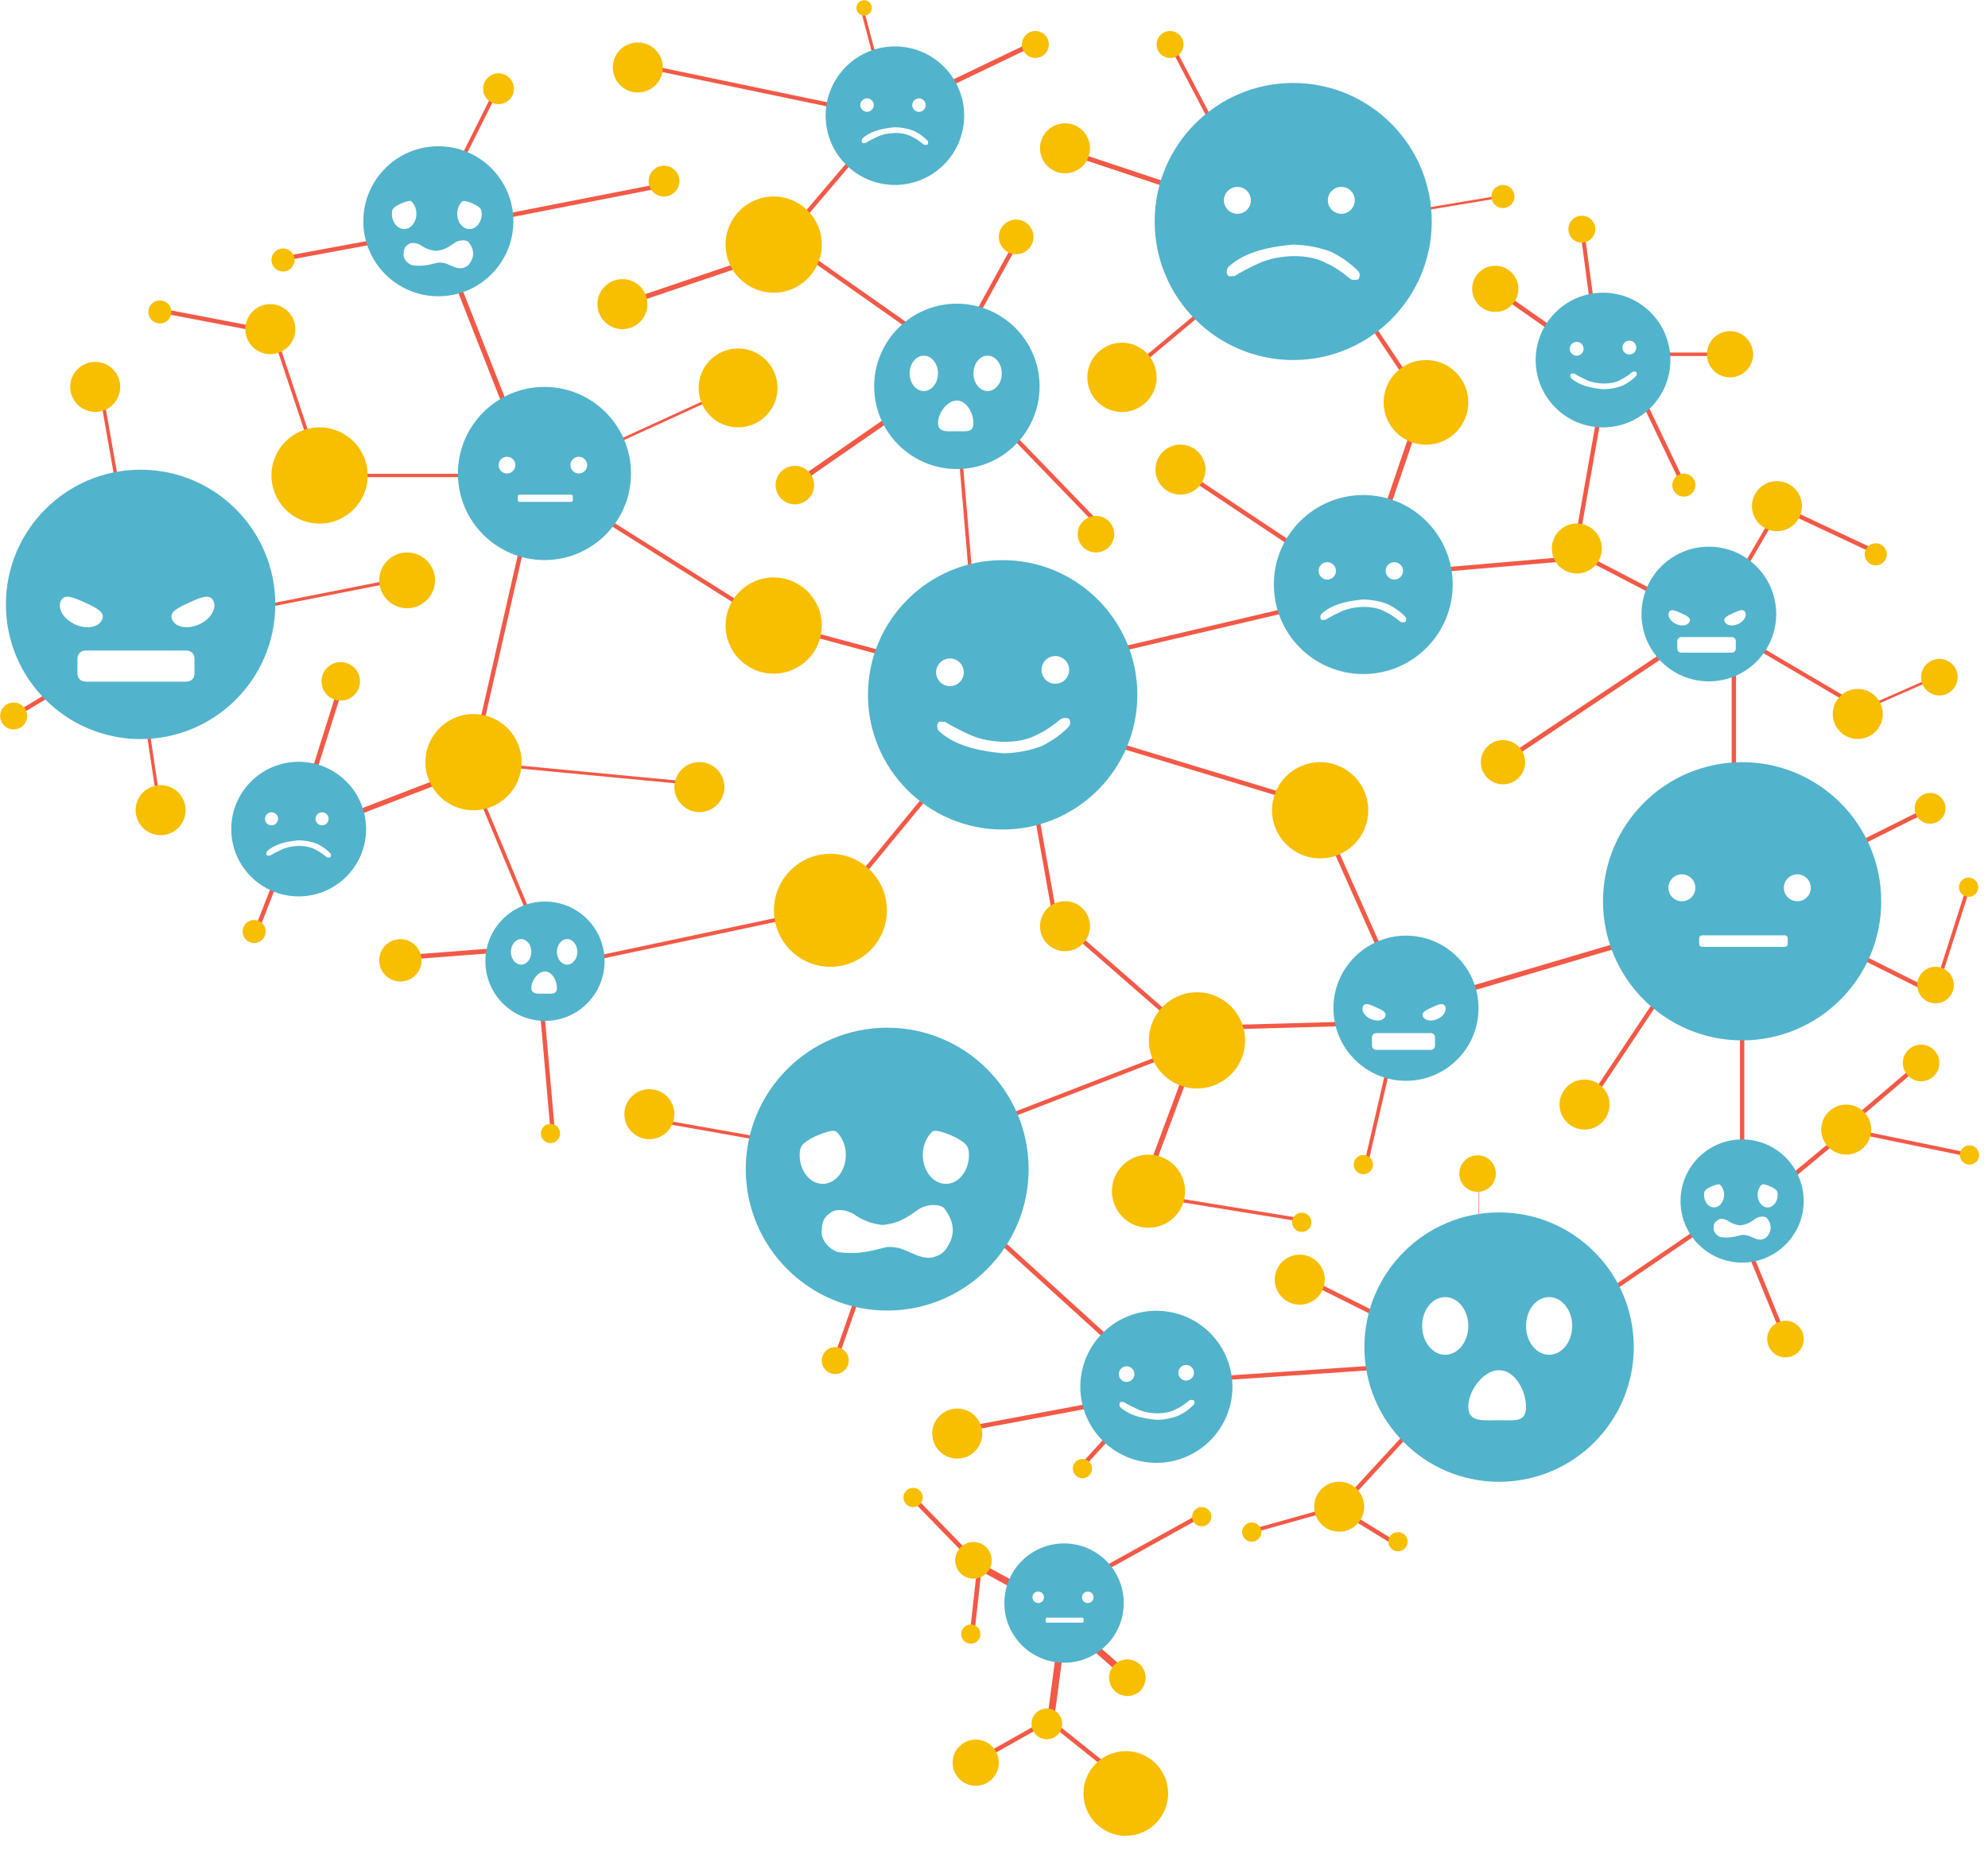 <?xml version="1.0" encoding="UTF-8" standalone="no"?>
<!DOCTYPE svg PUBLIC "-//W3C//DTD SVG 1.1//EN" "http://www.w3.org/Graphics/SVG/1.1/DTD/svg11.dtd">
<svg width="100%" height="100%" viewBox="0 0 104 97" version="1.1" xmlns="http://www.w3.org/2000/svg" xmlns:xlink="http://www.w3.org/1999/xlink" xml:space="preserve" style="fill-rule:evenodd;clip-rule:evenodd;stroke-linecap:round;stroke-linejoin:round;stroke-miterlimit:1.414;">
    <g transform="matrix(0.24,0,0,0.24,-285.338,-41.445)">
        <g id="_7" transform="matrix(0.753,0,0,0.796,924.295,25.077)">
            <g id="links">
                <g transform="matrix(1.114,0,0,1.054,-775.352,-10.54)">
                    <path d="M1264,557L1296,551" style="fill:none;stroke-width:1.19px;stroke:rgb(242,89,70);"/>
                </g>
                <g transform="matrix(1.114,0,0,1.054,-775.352,-10.54)">
                    <path d="M1264,611L1266,593L1248.5,575" style="fill:none;stroke-width:1.19px;stroke:rgb(242,89,70);"/>
                </g>
                <g transform="matrix(1.114,0,0,1.054,-775.352,-10.54)">
                    <path d="M1266,593L1277,599" style="fill:none;stroke-width:1.79px;stroke:rgb(242,89,70);"/>
                </g>
                <g transform="matrix(1.114,0,0,1.054,-775.352,-10.54)">
                    <path d="M1284.5,632.5L1287.5,610" style="fill:none;stroke-width:1.79px;stroke:rgb(242,89,70);"/>
                </g>
                <g transform="matrix(1.114,0,0,1.054,-775.352,-10.54)">
                    <path d="M1304.75,621.75L1292.5,611" style="fill:none;stroke-width:1.79px;stroke:rgb(242,89,70);"/>
                </g>
                <g transform="matrix(-0.066,0,0,1.186,861.483,-63.373)">
                    <path d="M1246,521L1241,481" style="fill:none;stroke-width:2.25px;stroke:rgb(242,89,70);"/>
                </g>
                <g transform="matrix(1.114,0,0,1.054,-602.681,-1.49785e-14)">
                    <path d="M1142.75,584L1168,570" style="fill:none;stroke-width:1.13px;stroke:rgb(242,89,70);"/>
                </g>
                <g transform="matrix(1.207,0,0,1.757,-690.316,-273.342)">
                    <path d="M944,389L980,380" style="fill:none;stroke-width:0.81px;stroke:rgb(242,89,70);"/>
                </g>
                <g transform="matrix(1.263,0,0,0.949,-741.784,40.053)">
                    <path d="M936.5,380L944,350" style="fill:none;stroke-width:1.11px;stroke:rgb(242,89,70);"/>
                </g>
                <g transform="matrix(1.114,0,0,1.054,-602.681,-1.49785e-14)">
                    <path d="M1125,383L1131,416.648" style="fill:none;stroke-width:1.13px;stroke:rgb(242,89,70);"/>
                </g>
                <g transform="matrix(1.253,0,0,0.632,-743.742,158.314)">
                    <path d="M981,373L1037,383" style="fill:none;stroke-width:1.26px;stroke:rgb(242,89,70);"/>
                </g>
                <g transform="matrix(1.114,0,0,1.054,-602.681,-1.49785e-14)">
                    <path d="M926,262L900,257" style="fill:none;stroke-width:1.13px;stroke:rgb(242,89,70);"/>
                </g>
                <g transform="matrix(1.114,0,0,1.054,-602.681,-1.49785e-14)">
                    <path d="M958,238L931,243" style="fill:none;stroke-width:1.13px;stroke:rgb(242,89,70);"/>
                </g>
                <g transform="matrix(1.22,0,0,1.186,-710.634,-27.141)">
                    <path d="M986,230L1028,222" style="fill:none;stroke-width:1.02px;stroke:rgb(242,89,70);"/>
                </g>
                <g transform="matrix(1.16,0,0,1.581,-654.946,-98.551)">
                    <path d="M1102,195L1126,187" style="fill:none;stroke-width:0.88px;stroke:rgb(242,89,70);"/>
                </g>
                <g transform="matrix(1.114,0,0,1.054,-602.681,-1.49785e-14)">
                    <path d="M1214,262L1224,277" style="fill:none;stroke-width:1.13px;stroke:rgb(242,89,70);"/>
                </g>
                <g transform="matrix(1.532,0,0,1.953,-1092.85,-167.589)">
                    <path d="M1176,204L1164,187" style="fill:none;stroke-width:0.69px;stroke:rgb(242,89,70);"/>
                </g>
                <g transform="matrix(1.114,0,0,1.054,-602.681,-1.49785e-14)">
                    <path d="M1282,277L1293,300" style="fill:none;stroke-width:1.13px;stroke:rgb(242,89,70);"/>
                </g>
                <g transform="matrix(1.114,0,0,1.054,-602.681,-1.49785e-14)">
                    <path d="M1074,411L1102,377" style="fill:none;stroke-width:1.13px;stroke:rgb(242,89,70);"/>
                </g>
                <g transform="matrix(1.114,0,0,1.054,-602.681,-1.49785e-14)">
                    <path d="M1109,260L1120,240" style="fill:none;stroke-width:1.13px;stroke:rgb(242,89,70);"/>
                </g>
                <g transform="matrix(1.114,0,0,1.054,-602.681,-1.49785e-14)">
                    <path d="M1290,431.472L1269,463" style="fill:none;stroke-width:1.13px;stroke:rgb(242,89,70);"/>
                </g>
                <g transform="matrix(1.114,0,0,1.054,-602.681,-1.49785e-14)">
                    <path d="M1081,508L1074,528" style="fill:none;stroke-width:1.13px;stroke:rgb(242,89,70);"/>
                </g>
                <g transform="matrix(1.104,-0.14,0.174,1.226,-632.555,137.301)">
                    <path d="M1269,260L1269,236" style="fill:none;stroke-width:1.04px;stroke:rgb(242,89,70);"/>
                </g>
                <g transform="matrix(1.173,0,0,1.476,-675.56,-105.402)">
                    <path d="M1262,260L1243,250" style="fill:none;stroke-width:0.91px;stroke:rgb(242,89,70);"/>
                </g>
                <g transform="matrix(1.634,0,0,1.054,-1281.11,-1.49785e-14)">
                    <path d="M1290,268L1305,268" style="fill:none;stroke-width:0.9px;stroke:rgb(242,89,70);"/>
                </g>
                <g transform="matrix(1.207,0,0,1.612,-694.215,-110.486)">
                    <path d="M974,215L986,198" style="fill:none;stroke-width:0.85px;stroke:rgb(242,89,70);"/>
                </g>
                <g transform="matrix(0.928,0,0,1.669,-401.973,-110.057)">
                    <path d="M1087,191L1081,179" style="fill:none;stroke-width:0.9px;stroke:rgb(242,89,70);"/>
                </g>
                <g transform="matrix(1.114,0,0,1.054,-602.681,-1.49785e-14)">
                    <path d="M875,353L860,362" style="fill:none;stroke-width:1.13px;stroke:rgb(242,89,70);"/>
                </g>
                <g transform="matrix(3.213,0,0,0.334,-3447.5,256.37)">
                    <path d="M1350.5,368L1357,342" style="fill:none;stroke-width:0.55px;stroke:rgb(242,89,70);"/>
                </g>
                <g transform="matrix(0.81,0,0,1.098,-187.053,-13.483)">
                    <path d="M1357,427L1368,403" style="fill:none;stroke-width:1.26px;stroke:rgb(242,89,70);"/>
                </g>
                <g transform="matrix(1.462,0,0,1.054,-1078.92,-1.49785e-14)">
                    <path d="M1344,469.5L1368,476" style="fill:none;stroke-width:0.97px;stroke:rgb(242,89,70);"/>
                </g>
                <g transform="matrix(1.255,0,0,1.024,-794.165,13.612)">
                    <path d="M1338.25,469.5L1356,452" style="fill:none;stroke-width:1.08px;stroke:rgb(242,89,70);"/>
                </g>
                <g transform="matrix(1.114,0,0,1.054,-602.681,-1.49785e-14)">
                    <path d="M930,400L923,418" style="fill:none;stroke-width:1.13px;stroke:rgb(242,89,70);"/>
                </g>
                <g transform="matrix(1.114,0,0,1.054,-602.681,-1.49785e-14)">
                    <path d="M997,435L1000,469" style="fill:none;stroke-width:1.13px;stroke:rgb(242,89,70);"/>
                </g>
                <g transform="matrix(1.114,0,0,1.054,-602.681,-1.49785e-14)">
                    <path d="M1330,400L1356,387" style="fill:none;stroke-width:1.13px;stroke:rgb(242,89,70);"/>
                </g>
                <g transform="matrix(1.114,0,0,1.054,-602.681,-1.49785e-14)">
                    <path d="M1318.5,307.5L1343,319" style="fill:none;stroke-width:1.13px;stroke:rgb(242,89,70);"/>
                </g>
                <g transform="matrix(1.114,0,0,1.054,-602.681,-1.49785e-14)">
                    <path d="M1149,639L1129,623L1113,632" style="fill:none;stroke-width:1.13px;stroke:rgb(242,89,70);"/>
                </g>
                <g transform="matrix(1.114,0,0,1.054,-602.681,-1.49785e-14)">
                    <path d="M1133.5,416.648L1167.5,446.295" style="fill:none;stroke-width:1.13px;stroke:rgb(242,89,70);"/>
                </g>
                <g transform="matrix(0.994,0,0,0.568,-479.116,226.856)">
                    <path d="M1026,467.148L1063,478" style="fill:none;stroke-width:1.54px;stroke:rgb(242,89,70);"/>
                </g>
                <g transform="matrix(1.114,0,0,1.054,-602.681,-1.49785e-14)">
                    <path d="M1207,442L1171,443" style="fill:none;stroke-width:1.13px;stroke:rgb(242,89,70);"/>
                </g>
                <g transform="matrix(1.591,0,0,1.353,-1181.08,-117.647)">
                    <path d="M1219,428L1203,388" style="fill:none;stroke-width:0.83px;stroke:rgb(242,89,70);"/>
                </g>
                <g transform="matrix(1.439,0,0,2.038,-999.656,-427.124)">
                    <path d="M1221.85,436L1287,423.148" style="fill:none;stroke-width:0.69px;stroke:rgb(242,89,70);"/>
                </g>
                <g transform="matrix(0.836,0,0,1.096,-265.413,-20.153)">
                    <path d="M1219,453L1211,478" style="fill:none;stroke-width:1.25px;stroke:rgb(242,89,70);"/>
                </g>
                <g transform="matrix(1.114,0,0,1.054,-602.681,-1.49785e-14)">
                    <path d="M1309.15,437.852L1309.15,481" style="fill:none;stroke-width:1.13px;stroke:rgb(242,89,70);"/>
                </g>
                <g transform="matrix(1.29,0,0,0.952,-786.082,43.788)">
                    <path d="M1068,410.148L1011,425.648" style="fill:none;stroke-width:1.09px;stroke:rgb(242,89,70);"/>
                </g>
                <g transform="matrix(1.114,0,0,1.054,-602.681,-1.49785e-14)">
                    <path d="M1087,346L1061,339" style="fill:none;stroke-width:1.13px;stroke:rgb(242,89,70);"/>
                </g>
                <g transform="matrix(0.928,0,0,1.269,-397.331,-62.381)">
                    <path d="M1112,339L1106,290" style="fill:none;stroke-width:1.09px;stroke:rgb(242,89,70);"/>
                </g>
                <g transform="matrix(1.114,0,0,1.054,-602.681,-1.49785e-14)">
                    <path d="M1142,346L1193,334" style="fill:none;stroke-width:1.13px;stroke:rgb(242,89,70);"/>
                </g>
                <g transform="matrix(1.114,0,0,1.12,-602.681,-25.362)">
                    <path d="M1142,369L1198,385" style="fill:none;stroke-width:1.1px;stroke:rgb(242,89,70);"/>
                </g>
                <g transform="matrix(-1.642,0,0,0.779,2731.21,98.726)">
                    <path d="M1199.5,259L1209,314.5" style="fill:none;stroke-width:0.97px;stroke:rgb(242,89,70);"/>
                </g>
                <g transform="matrix(0.891,0,0,-0.333,-339.997,325.47)">
                    <path d="M1219,240L1264,259" style="fill:none;stroke-width:1.86px;stroke:rgb(242,89,70);"/>
                </g>
                <g transform="matrix(3.404,0,0,0.539,-3272.97,126.693)">
                    <path d="M1170,252L1161,297" style="fill:none;stroke-width:0.52px;stroke:rgb(242,89,70);"/>
                </g>
                <g transform="matrix(4.332,0,0,0.375,-4505.07,197.523)">
                    <path d="M1170,252L1161,297" style="fill:none;stroke-width:0.41px;stroke:rgb(242,89,70);"/>
                </g>
                <g transform="matrix(1.407,0,0,1.807,-940.461,-158.253)">
                    <path d="M1165.5,220L1137,213" style="fill:none;stroke-width:0.75px;stroke:rgb(242,89,70);"/>
                </g>
                <g transform="matrix(1.114,0,0,1.054,-602.681,-1.49785e-14)">
                    <path d="M1100,266L1063,240" style="fill:none;stroke-width:1.13px;stroke:rgb(242,89,70);"/>
                </g>
                <g transform="matrix(0.402,0,0,1.459,172.393,-115.131)">
                    <path d="M1089,284L1017,297" style="fill:none;stroke-width:1.12px;stroke:rgb(242,89,70);"/>
                </g>
                <g transform="matrix(1.114,0,0,1.054,-602.681,-1.49785e-14)">
                    <path d="M993,314L980,371" style="fill:none;stroke-width:1.13px;stroke:rgb(242,89,70);"/>
                </g>
                <g transform="matrix(1.637,0,0,1.339,-1143.74,-89.262)">
                    <path d="M1017,309L1050,333" style="fill:none;stroke-width:0.82px;stroke:rgb(242,89,70);"/>
                </g>
                <g transform="matrix(1.114,0,0,1.054,-602.681,-1.49785e-14)">
                    <path d="M1163,298L1193,318" style="fill:none;stroke-width:1.13px;stroke:rgb(242,89,70);"/>
                </g>
                <g transform="matrix(0.734,0,0,2.259,-183.28,-343.158)">
                    <path d="M1119,284L1163,298" style="fill:none;stroke-width:0.71px;stroke:rgb(242,89,70);"/>
                </g>
                <g transform="matrix(1.114,0,0,1.054,-602.681,-1.49785e-14)">
                    <path d="M1231,324L1266,321" style="fill:none;stroke-width:1.13px;stroke:rgb(242,89,70);"/>
                </g>
                <g transform="matrix(1.114,0,0,1.054,-602.681,-1.49785e-14)">
                    <path d="M1272,284L1266,318" style="fill:none;stroke-width:1.13px;stroke:rgb(242,89,70);"/>
                </g>
                <g transform="matrix(0.592,0,0,0.82,69.858,81.042)">
                    <path d="M1210,382L1289,346" style="fill:none;stroke-width:1.7px;stroke:rgb(242,89,70);"/>
                </g>
                <g transform="matrix(1.114,0,0,1.054,-602.681,-1.49785e-14)">
                    <path d="M1269,321L1294,334" style="fill:none;stroke-width:1.13px;stroke:rgb(242,89,70);"/>
                </g>
                <g transform="matrix(1.114,0,0,1.054,-602.681,-1.49785e-14)">
                    <path d="M1307,349L1307,392" style="fill:none;stroke-width:1.13px;stroke:rgb(242,89,70);"/>
                </g>
                <g transform="matrix(1.114,0,0,1.054,-602.681,-1.49785e-14)">
                    <path d="M1206,569L1219,577" style="fill:none;stroke-width:1.13px;stroke:rgb(242,89,70);"/>
                </g>
                <g transform="matrix(1.114,0,0,1.054,-602.681,-1.49785e-14)">
                    <path d="M1311,501L1320,523" style="fill:none;stroke-width:1.13px;stroke:rgb(242,89,70);"/>
                </g>
                <g transform="matrix(1.369,0,0,0.82,-906.965,115.474)">
                    <path d="M1160,484L1195,493" style="fill:none;stroke-width:1.1px;stroke:rgb(242,89,70);"/>
                </g>
                <g transform="matrix(1.168,0,0,1.656,-659.334,-146.96)">
                    <path d="M1051,244L1020,251" style="fill:none;stroke-width:0.85px;stroke:rgb(242,89,70);"/>
                </g>
                <g transform="matrix(0.861,0,0,1.109,-333.799,-11.982)">
                    <path d="M1062,235L1084,216" style="fill:none;stroke-width:1.23px;stroke:rgb(242,89,70);"/>
                </g>
                <g transform="matrix(1.281,0,0,1.054,-782.482,-1.49785e-14)">
                    <path d="M1026,192L1076,204" style="fill:none;stroke-width:1.05px;stroke:rgb(242,89,70);"/>
                </g>
                <g transform="matrix(1.065,0,0,1.555,-555.372,-195.279)">
                    <path d="M1000.5,414L978,379" style="fill:none;stroke-width:0.91px;stroke:rgb(242,89,70);"/>
                </g>
                <g transform="matrix(0.961,-0.07,0.085,1.051,-488.986,69.198)">
                    <path d="M989.25,424L958,424" style="fill:none;stroke-width:1.21px;stroke:rgb(242,89,70);"/>
                </g>
                <g transform="matrix(1.707,0,0,1.054,-1159.97,-1.49785e-14)">
                    <path d="M978,299.5L939.5,299.5" style="fill:none;stroke-width:0.88px;stroke:rgb(242,89,70);"/>
                </g>
                <g transform="matrix(1.349,0,0,0.717,-803.187,130.003)">
                    <path d="M904,312L939.5,299.5" style="fill:none;stroke-width:1.15px;stroke:rgb(242,89,70);"/>
                </g>
                <g transform="matrix(0.75,0,0,1.186,-280.296,-53.887)">
                    <path d="M897,361L904,389" style="fill:none;stroke-width:1.22px;stroke:rgb(242,89,70);"/>
                </g>
                <g transform="matrix(1.393,0,0,2.019,-848.32,-266.463)">
                    <path d="M890,305.75L882,276" style="fill:none;stroke-width:0.7px;stroke:rgb(242,89,70);"/>
                </g>
                <g transform="matrix(-0.605,0,0,0.903,991.253,39.45)">
                    <path d="M904,305.75L927,262" style="fill:none;stroke-width:1.58px;stroke:rgb(242,89,70);"/>
                </g>
                <g transform="matrix(1.708,0,0,1.054,-1188.21,-1.054)">
                    <path d="M989.25,290.875L978,247" style="fill:none;stroke-width:0.88px;stroke:rgb(242,89,70);"/>
                </g>
                <g transform="matrix(0.774,0,0,0.975,-158.128,26.101)">
                    <path d="M1306,329L1324,305.75" style="fill:none;stroke-width:1.39px;stroke:rgb(242,89,70);"/>
                </g>
                <g transform="matrix(0.861,0,0,0.639,-279.769,141.175)">
                    <path d="M1315,340L1359,373" style="fill:none;stroke-width:1.63px;stroke:rgb(242,89,70);"/>
                </g>
                <g transform="matrix(1.114,0,0,1.054,-602.681,-1.49785e-14)">
                    <path d="M1337,423L1359,434" style="fill:none;stroke-width:1.13px;stroke:rgb(242,89,70);"/>
                </g>
                <g transform="matrix(-0.928,0,0,0.955,2107.9,24.901)">
                    <path d="M1316,492L1337,508" style="fill:none;stroke-width:1.3px;stroke:rgb(242,89,70);"/>
                </g>
                <g transform="matrix(1.114,0,0,1.054,-602.681,-1.49785e-14)">
                    <path d="M1175,534L1219,531" style="fill:none;stroke-width:1.13px;stroke:rgb(242,89,70);"/>
                </g>
                <g transform="matrix(1.223,0,0,1.054,-736.725,-1.49785e-14)">
                    <path d="M1207,567.5L1230,540" style="fill:none;stroke-width:1.08px;stroke:rgb(242,89,70);"/>
                </g>
                <g transform="matrix(1.546,0,0,1.054,-1113.45,-1.49785e-14)">
                    <path d="M1181.5,574L1198.25,567.5" style="fill:none;stroke-width:0.94px;stroke:rgb(242,89,70);"/>
                </g>
                <g transform="matrix(1.063,0,0,1.01,-544.549,20.949)">
                    <path d="M1137,561L1148,549" style="fill:none;stroke-width:1.18px;stroke:rgb(242,89,70);"/>
                </g>
                <g transform="matrix(1.114,0,0,1.054,-602.681,-1.49785e-14)">
                    <path d="M1215,518L1199,510" style="fill:none;stroke-width:1.13px;stroke:rgb(242,89,70);"/>
                </g>
                <g transform="matrix(1.114,0,0,1.054,-602.681,-1.49785e-14)">
                    <path d="M1271,514L1309.15,488" style="fill:none;stroke-width:1.13px;stroke:rgb(242,89,70);"/>
                </g>
                <g transform="matrix(0.874,0,0,0.744,-322.683,138.572)">
                    <path d="M1168,447L1089,481" style="fill:none;stroke-width:1.52px;stroke:rgb(242,89,70);"/>
                </g>
                <g transform="matrix(1.818,0,0,1.054,-1424.12,-1.49785e-14)">
                    <path d="M1158,488L1167.5,446.295" style="fill:none;stroke-width:0.84px;stroke:rgb(242,89,70);"/>
                </g>
                <g transform="matrix(1.692,0,0,1.6,-1254.65,-280.235)">
                    <path d="M1144,525L1116.5,500" style="fill:none;stroke-width:0.79px;stroke:rgb(242,89,70);"/>
                </g>
            </g>
            <g id="nodes" transform="matrix(1,0,0,1,-172.672,-10.54)">
                <g transform="matrix(0.847,0,0,0.801,-172.137,239.895)">
                    <circle cx="1214.5" cy="352.5" r="12.5" style="fill:rgb(248,190,0);"/>
                </g>
                <g transform="matrix(1.114,0,0,1.054,-604.909,-108.564)">
                    <circle cx="1214.5" cy="352.5" r="12.5" style="fill:rgb(248,190,0);"/>
                </g>
                <g transform="matrix(1.114,0,0,1.054,-736.362,-45.323)">
                    <circle cx="1214.5" cy="352.5" r="12.5" style="fill:rgb(248,190,0);"/>
                </g>
                <g transform="matrix(1.114,0,0,1.054,-604.909,-4.216)">
                    <circle cx="1214.5" cy="352.5" r="12.5" style="fill:rgb(248,190,0);"/>
                </g>
                <g transform="matrix(0.579,0,0,0.548,335.273,141.449)">
                    <circle cx="1214.5" cy="352.5" r="12.5" style="fill:rgb(248,190,0);"/>
                </g>
                <g transform="matrix(0.579,0,0,0.548,129.181,43.426)">
                    <circle cx="1214.5" cy="352.5" r="12.5" style="fill:rgb(248,190,0);"/>
                </g>
                <g transform="matrix(0.579,0,0,0.548,5.526,21.291)">
                    <circle cx="1214.5" cy="352.5" r="12.5" style="fill:rgb(248,190,0);"/>
                </g>
                <g transform="matrix(0.579,0,0,0.548,-132.612,224.717)">
                    <circle cx="1214.5" cy="352.5" r="12.5" style="fill:rgb(248,190,0);"/>
                </g>
                <g transform="matrix(0.579,0,0,0.548,355.325,312.2)">
                    <circle cx="1214.5" cy="352.5" r="12.5" style="fill:rgb(248,190,0);"/>
                </g>
                <g transform="matrix(0.423,0,0,0.401,292.139,482.003)">
                    <circle cx="1214.5" cy="352.5" r="12.5" style="fill:rgb(248,190,0);"/>
                </g>
                <g transform="matrix(0.423,0,0,0.401,527.195,421.397)">
                    <circle cx="1214.5" cy="352.5" r="12.5" style="fill:rgb(248,190,0);"/>
                </g>
                <g transform="matrix(0.423,0,0,0.401,566.464,345.771)">
                    <circle cx="1214.5" cy="352.5" r="12.5" style="fill:rgb(248,190,0);"/>
                </g>
                <g transform="matrix(1.114,0,0,1.054,-430.009,10.54)">
                    <circle cx="1368" cy="406.5" r="2.5" style="fill:rgb(248,190,0);"/>
                </g>
                <g transform="matrix(0.423,0,0,0.401,571.756,240.105)">
                    <circle cx="1214.5" cy="352.5" r="12.5" style="fill:rgb(248,190,0);"/>
                </g>
                <g transform="matrix(0.423,0,0,0.401,438.074,376.074)">
                    <circle cx="1214.5" cy="352.5" r="12.5" style="fill:rgb(248,190,0);"/>
                </g>
                <g transform="matrix(0.423,0,0,0.401,570.642,324.427)">
                    <circle cx="1214.5" cy="352.5" r="12.5" style="fill:rgb(248,190,0);"/>
                </g>
                <g transform="matrix(0.423,0,0,0.401,336.699,514.15)">
                    <circle cx="1214.5" cy="352.5" r="12.5" style="fill:rgb(248,190,0);"/>
                </g>
                <g transform="matrix(0.579,0,0,0.548,358.667,198.366)">
                    <circle cx="1214.5" cy="352.5" r="12.5" style="fill:rgb(248,190,0);"/>
                </g>
                <g transform="matrix(0.579,0,0,0.548,279.572,305.349)">
                    <circle cx="1214.5" cy="352.5" r="12.5" style="fill:rgb(248,190,0);"/>
                </g>
                <g transform="matrix(0.579,0,0,0.548,277.344,153.043)">
                    <circle cx="1214.5" cy="352.5" r="12.5" style="fill:rgb(248,190,0);"/>
                </g>
                <g transform="matrix(0.579,0,0,0.548,129.181,256.493)">
                    <circle cx="1214.5" cy="352.5" r="12.5" style="fill:rgb(248,190,0);"/>
                </g>
                <g transform="matrix(0.579,0,0,0.548,8.868,307.984)">
                    <circle cx="1214.5" cy="352.5" r="12.5" style="fill:rgb(248,190,0);"/>
                </g>
                <g transform="matrix(0.579,0,0,0.548,-100.863,92.964)">
                    <circle cx="1214.5" cy="352.5" r="12.5" style="fill:rgb(248,190,0);"/>
                </g>
                <g transform="matrix(0.579,0,0,0.548,23.35,218.393)">
                    <circle cx="1214.5" cy="352.5" r="12.5" style="fill:rgb(248,190,0);"/>
                </g>
                <g transform="matrix(0.579,0,0,0.548,97.989,395.468)">
                    <circle cx="1214.5" cy="352.5" r="12.5" style="fill:rgb(248,190,0);"/>
                </g>
                <g transform="matrix(0.579,0,0,0.548,197.136,353.307)">
                    <circle cx="1214.5" cy="352.5" r="12.5" style="fill:rgb(248,190,0);"/>
                </g>
                <g transform="matrix(0.579,0,0,0.548,1.069,86.113)">
                    <circle cx="1214.5" cy="352.5" r="12.5" style="fill:rgb(248,190,0);"/>
                </g>
                <g transform="matrix(0.579,0,0,0.548,-151.55,108.775)">
                    <circle cx="1214.5" cy="352.5" r="12.5" style="fill:rgb(248,190,0);"/>
                </g>
                <g transform="matrix(0.579,0,0,0.548,162.601,131.436)">
                    <circle cx="1214.5" cy="352.5" r="12.5" style="fill:rgb(248,190,0);"/>
                </g>
                <g transform="matrix(0.579,0,0,0.548,208.554,415.494)">
                    <circle cx="1214.5" cy="352.5" r="12.5" style="fill:rgb(248,190,0);"/>
                </g>
                <g transform="matrix(1.114,0,0,1.054,-691.802,33.202)">
                    <circle cx="1214.5" cy="352.5" r="12.5" style="fill:rgb(248,190,0);"/>
                </g>
                <g transform="matrix(1.308,0,0,1.238,-824.1,8.913)">
                    <circle cx="1214.5" cy="352.5" r="12.5" style="fill:rgb(248,190,0);"/>
                </g>
                <g transform="matrix(1.114,0,0,1.054,-482.367,109.402)">
                    <circle cx="1214.5" cy="352.5" r="12.5" style="fill:rgb(248,190,0);"/>
                </g>
                <g transform="matrix(1.114,0,0,1.054,-446.719,46.377)">
                    <circle cx="1214.5" cy="352.5" r="12.5" style="fill:rgb(248,190,0);"/>
                </g>
                <g transform="matrix(0.223,0,0,0.211,657.936,543.874)">
                    <circle cx="1214.5" cy="352.5" r="12.5" style="fill:rgb(248,190,0);"/>
                </g>
                <g transform="matrix(0.223,0,0,0.211,615.603,541.238)">
                    <circle cx="1214.5" cy="352.5" r="12.5" style="fill:rgb(248,190,0);"/>
                </g>
                <g transform="matrix(0.223,0,0,0.211,601.121,537.022)">
                    <circle cx="1214.5" cy="352.5" r="12.5" style="fill:rgb(248,190,0);"/>
                </g>
                <g transform="matrix(0.223,0,0,0.211,630.085,456.39)">
                    <circle cx="1214.5" cy="352.5" r="12.5" style="fill:rgb(248,190,0);"/>
                </g>
                <g transform="matrix(0.223,0,0,0.211,647.909,440.58)">
                    <circle cx="1214.5" cy="352.5" r="12.5" style="fill:rgb(248,190,0);"/>
                </g>
                <g transform="matrix(0.223,0,0,0.211,566.587,523.847)">
                    <circle cx="1214.5" cy="352.5" r="12.5" style="fill:rgb(248,190,0);"/>
                </g>
                <g transform="matrix(0.223,0,0,0.211,823.366,437.945)">
                    <circle cx="1214.5" cy="352.5" r="12.5" style="fill:rgb(248,190,0);"/>
                </g>
                <g transform="matrix(0.356,0,0,0.337,394.761,549.354)">
                    <circle cx="1214.5" cy="352.5" r="12.5" style="fill:rgb(248,190,0);"/>
                </g>
                <g transform="matrix(0.223,0,0,0.211,517.57,531.752)">
                    <circle cx="1214.5" cy="352.5" r="12.5" style="fill:rgb(248,190,0);"/>
                </g>
                <g transform="matrix(0.223,0,0,0.211,534.28,569.17)">
                    <circle cx="1214.5" cy="352.5" r="12.5" style="fill:rgb(248,190,0);"/>
                </g>
                <g transform="matrix(1.114,0,0,1.054,-430.009,10.54)">
                    <circle cx="1141.25" cy="314.75" r="4.75" style="fill:rgb(248,190,0);"/>
                </g>
                <g transform="matrix(1.114,0,0,1.054,-430.009,10.54)">
                    <circle cx="1029" cy="223" r="4" style="fill:rgb(248,190,0);"/>
                </g>
                <g transform="matrix(1.114,0,0,1.054,-430.009,10.54)">
                    <circle cx="930" cy="243.5" r="3" style="fill:rgb(248,190,0);"/>
                </g>
                <g transform="matrix(1.114,0,0,1.054,-430.009,10.54)">
                    <circle cx="898" cy="257" r="3" style="fill:rgb(248,190,0);"/>
                </g>
                <g transform="matrix(1.114,0,0,1.054,-430.009,10.54)">
                    <circle cx="945" cy="353" r="5" style="fill:rgb(248,190,0);"/>
                </g>
                <g transform="matrix(1.114,0,0,1.054,-430.009,10.54)">
                    <circle cx="962.25" cy="326.75" r="7.25" style="fill:rgb(248,190,0);"/>
                </g>
                <g transform="matrix(1.114,0,0,1.054,-430.009,10.54)">
                    <circle cx="960.5" cy="425.5" r="5.5" style="fill:rgb(248,190,0);"/>
                </g>
                <g transform="matrix(1.114,0,0,1.054,-432.237,8.432)">
                    <circle cx="1150" cy="276" r="9" style="fill:rgb(248,190,0);"/>
                </g>
                <g transform="matrix(1.114,0,0,1.054,-430.009,10.54)">
                    <circle cx="1247" cy="227" r="3" style="fill:rgb(248,190,0);"/>
                </g>
                <g transform="matrix(1.114,0,0,1.054,-430.009,10.54)">
                    <circle cx="1160.5" cy="187.5" r="3.5" style="fill:rgb(248,190,0);"/>
                </g>
                <g transform="matrix(0.557,0,0,0.527,174.064,252.701)">
                    <circle cx="1409.5" cy="288.5" r="11.5" style="fill:rgb(248,190,0);"/>
                </g>
                <g transform="matrix(1.114,0,0,1.054,-430.009,8.432)">
                    <circle cx="1306" cy="270" r="6" style="fill:rgb(248,190,0);"/>
                </g>
                <g transform="matrix(1.114,0,0,1.054,-430.009,10.54)">
                    <circle cx="1245" cy="251" r="6" style="fill:rgb(248,190,0);"/>
                </g>
                <g transform="matrix(1.114,0,0,1.054,-428.895,10.54)">
                    <circle cx="1266.5" cy="235.5" r="3.5" style="fill:rgb(248,190,0);"/>
                </g>
                <g transform="matrix(1.114,0,0,1.054,-427.781,11.594)">
                    <circle cx="1079" cy="177" r="2" style="fill:rgb(248,190,0);"/>
                </g>
                <g transform="matrix(1.114,0,0,1.054,-432.237,9.486)">
                    <circle cx="1075.5" cy="530.5" r="3.5" style="fill:rgb(248,190,0);"/>
                </g>
                <g transform="matrix(1.114,0,0,1.054,-430.009,10.54)">
                    <circle cx="986" cy="199" r="4" style="fill:rgb(248,190,0);"/>
                </g>
                <g transform="matrix(1.114,0,0,1.054,-389.347,6.851)">
                    <circle cx="823.5" cy="365.5" r="3.5" style="fill:rgb(248,190,0);"/>
                </g>
                <g transform="matrix(1.114,0,0,1.054,-424.439,14.756)">
                    <circle cx="1058" cy="298" r="5" style="fill:rgb(248,190,0);"/>
                </g>
                <g transform="matrix(1.114,0,0,1.054,-434.465,4.216)">
                    <circle cx="1052.25" cy="282.75" r="10.25" style="fill:rgb(248,190,0);"/>
                </g>
                <g transform="matrix(1.114,0,0,1.054,-430.009,10.54)">
                    <circle cx="1125.5" cy="187.5" r="3.5" style="fill:rgb(248,190,0);"/>
                </g>
                <g transform="matrix(1.114,0,0,1.054,-430.009,10.54)">
                    <circle cx="1294" cy="302" r="3" style="fill:rgb(248,190,0);"/>
                </g>
                <g transform="matrix(1.114,0,0,1.054,-427.224,7.378)">
                    <circle cx="920" cy="421" r="3" style="fill:rgb(248,190,0);"/>
                </g>
                <g transform="matrix(1.114,0,0,1.054,-430.009,9.486)">
                    <circle cx="999.5" cy="471.5" r="2.5" style="fill:rgb(248,190,0);"/>
                </g>
                <g transform="matrix(1.114,0,0,1.054,-432.237,10.54)">
                    <circle cx="1360" cy="386" r="4" style="fill:rgb(248,190,0);"/>
                </g>
                <g transform="matrix(1.114,0,0,1.054,-448.947,14.624)">
                    <circle cx="1360.88" cy="316.125" r="2.875" style="fill:rgb(248,190,0);"/>
                </g>
                <g transform="matrix(1.114,0,0,1.054,-430.009,7.378)">
                    <circle cx="1110" cy="637" r="6" style="fill:rgb(248,190,0);"/>
                </g>
                <g transform="matrix(1.114,0,0,1.054,-476.797,18.972)">
                    <circle cx="1191" cy="634" r="11" style="fill:rgb(248,190,0);"/>
                </g>
                <g transform="matrix(1.114,0,0,1.054,-430.009,10.54)">
                    <circle cx="1120.5" cy="237.5" r="4.5" style="fill:rgb(248,190,0);"/>
                </g>
                <g transform="matrix(1.114,0,0,1.054,-431.123,10.54)">
                    <circle cx="1228" cy="280.5" r="11" style="fill:rgb(248,190,0);"/>
                </g>
            </g>
            <g id="face-nodes" transform="matrix(1,0,0,1,-172.672,-10.54)">
                <g id="happy" transform="matrix(1.114,0,0,1.054,-591.54,78.524)">
                    <path d="M1262,257C1281.32,257 1297,272.683 1297,292C1297,311.317 1281.32,327 1262,327C1242.68,327 1227,311.317 1227,292C1227,272.683 1242.68,257 1262,257ZM1253.24,302.28C1256.01,303.557 1259.04,304.124 1262.24,304.205C1265.6,304.241 1268.64,303.656 1271.24,302.205C1273.12,301.381 1275.15,299.898 1277.24,298.205C1278.12,297.899 1278.74,297.967 1279.24,298.205C1279.69,298.999 1279.63,299.65 1279.24,300.205C1277.42,302.149 1275.07,303.832 1272.24,305.278C1269.32,306.403 1266.04,307.101 1262.24,307.205C1259.27,306.934 1255.3,306.378 1252.24,305.278C1249.41,304.326 1247.06,302.981 1245.24,301.205C1244.88,300.268 1244.96,299.693 1245.24,299.282C1245.49,298.723 1246.07,299.102 1247,299C1248.48,299.944 1250.85,301.182 1253.24,302.28ZM1248.31,289.746C1246.32,289.746 1244.71,288.136 1244.71,286.149C1244.71,284.163 1246.32,282.553 1248.31,282.553C1250.3,282.553 1251.9,284.163 1251.9,286.149C1251.9,288.136 1250.3,289.746 1248.31,289.746ZM1275.69,289.119C1273.7,289.119 1272.1,287.509 1272.1,285.523C1272.1,283.536 1273.7,281.926 1275.69,281.926C1277.68,281.926 1279.29,283.536 1279.29,285.523C1279.29,287.509 1277.68,289.119 1275.69,289.119Z" style="fill:rgb(82,179,204);"/>
                </g>
                <g id="happy1" transform="matrix(0.557,0,0,0.527,285.187,140.711)">
                    <path d="M1262,257C1281.32,257 1297,272.683 1297,292C1297,311.317 1281.32,327 1262,327C1242.68,327 1227,311.317 1227,292C1227,272.683 1242.68,257 1262,257ZM1253.24,302.28C1256.01,303.557 1259.04,304.124 1262.24,304.205C1265.6,304.241 1268.64,303.656 1271.24,302.205C1273.12,301.381 1275.15,299.898 1277.24,298.205C1278.12,297.899 1278.74,297.967 1279.24,298.205C1279.69,298.999 1279.63,299.65 1279.24,300.205C1277.42,302.149 1275.07,303.832 1272.24,305.278C1269.32,306.403 1266.04,307.101 1262.24,307.205C1259.27,306.934 1255.3,306.378 1252.24,305.278C1249.41,304.326 1247.06,302.981 1245.24,301.205C1244.88,300.268 1244.96,299.693 1245.24,299.282C1245.49,298.723 1246.07,299.102 1247,299C1248.48,299.944 1250.85,301.182 1253.24,302.28ZM1248.31,289.746C1246.32,289.746 1244.71,288.136 1244.71,286.149C1244.71,284.163 1246.32,282.553 1248.31,282.553C1250.3,282.553 1251.9,284.163 1251.9,286.149C1251.9,288.136 1250.3,289.746 1248.31,289.746ZM1275.69,289.119C1273.7,289.119 1272.1,287.509 1272.1,285.523C1272.1,283.536 1273.7,281.926 1275.69,281.926C1277.68,281.926 1279.29,283.536 1279.29,285.523C1279.29,287.509 1277.68,289.119 1275.69,289.119Z" style="fill:rgb(82,179,204);"/>
                </g>
                <g id="happy2" transform="matrix(0.629,0,0,0.595,65.026,402.085)">
                    <path d="M1262,257C1281.32,257 1297,272.683 1297,292C1297,311.317 1281.32,327 1262,327C1242.68,327 1227,311.317 1227,292C1227,272.683 1242.68,257 1262,257ZM1253.24,302.28C1256.01,303.557 1259.04,304.124 1262.24,304.205C1265.6,304.241 1268.64,303.656 1271.24,302.205C1273.12,301.381 1275.15,299.898 1277.24,298.205C1278.12,297.899 1278.74,297.967 1279.24,298.205C1279.69,298.999 1279.63,299.65 1279.24,300.205C1277.42,302.149 1275.07,303.832 1272.24,305.278C1269.32,306.403 1266.04,307.101 1262.24,307.205C1259.27,306.934 1255.3,306.378 1252.24,305.278C1249.41,304.326 1247.06,302.981 1245.24,301.205C1244.88,300.268 1244.96,299.693 1245.24,299.282C1245.49,298.723 1246.07,299.102 1247,299C1248.48,299.944 1250.85,301.182 1253.24,302.28ZM1248.31,289.746C1246.32,289.746 1244.71,288.136 1244.71,286.149C1244.71,284.163 1246.32,282.553 1248.31,282.553C1250.3,282.553 1251.9,284.163 1251.9,286.149C1251.9,288.136 1250.3,289.746 1248.31,289.746ZM1275.69,289.119C1273.7,289.119 1272.1,287.509 1272.1,285.523C1272.1,283.536 1273.7,281.926 1275.69,281.926C1277.68,281.926 1279.29,283.536 1279.29,285.523C1279.29,287.509 1277.68,289.119 1275.69,289.119Z" style="fill:rgb(82,179,204);"/>
                </g>
                <g id="angry" transform="matrix(1.114,0,0,1.054,-1088.39,16.864)">
                    <path d="M1484,292C1503.32,292 1519,307.683 1519,327C1519,346.317 1503.32,362 1484,362C1464.68,362 1449,346.317 1449,327C1449,307.683 1464.68,292 1484,292ZM1495.98,338.996L1469.61,338.996C1468.49,338.996 1467.59,339.901 1467.59,341.015L1467.59,345.054C1467.59,346.168 1468.49,347.073 1469.61,347.073L1495.98,347.073C1497.1,347.073 1498,346.168 1498,345.054L1498,341.015C1498,339.901 1497.1,338.996 1495.98,338.996ZM1496.64,326.53C1496.64,326.53 1496.64,326.53 1496.64,326.53C1493.68,327.879 1491.28,328.988 1492.2,330.997C1493.11,333.006 1496.26,333.542 1499.22,332.192C1502.18,330.843 1503.84,328.117 1502.92,326.108C1502.01,324.099 1499.6,325.181 1496.64,326.53ZM1469.54,326.53C1469.54,326.53 1469.54,326.53 1469.54,326.53C1472.5,327.879 1474.89,328.988 1473.98,330.997C1473.06,333.006 1469.91,333.542 1466.95,332.192C1464,330.843 1462.34,328.117 1463.25,326.108C1464.17,324.099 1466.58,325.181 1469.54,326.53Z" style="fill:rgb(82,179,204);"/>
                </g>
                <g id="sad" transform="matrix(1.114,0,0,1.054,-582.071,-92.227)">
                    <path d="M1329,295C1348.87,295 1365,311.131 1365,331C1365,350.869 1348.87,367 1329,367C1309.13,367 1293,350.869 1293,331C1293,311.131 1309.13,295 1329,295ZM1319.96,341.924C1322.73,340.648 1325.76,340.081 1328.96,340C1332.32,339.963 1335.37,340.548 1337.96,342C1339.84,342.824 1341.88,344.307 1343.96,346C1344.84,346.306 1345.46,346.238 1345.96,346C1346.41,345.206 1346.36,344.554 1345.96,344C1344.14,342.056 1341.79,340.372 1338.96,338.926C1336.04,337.802 1332.76,337.104 1328.96,337C1326,337.27 1322.02,337.827 1318.96,338.926C1316.13,339.878 1313.79,341.223 1311.96,343C1311.61,343.937 1311.68,344.512 1311.96,344.922C1312.21,345.482 1312.79,345.103 1313.72,345.205C1315.2,344.261 1317.57,343.023 1319.96,341.924ZM1341.5,322C1343.43,322 1345,323.568 1345,325.5C1345,327.432 1343.43,329 1341.5,329C1339.57,329 1338,327.432 1338,325.5C1338,323.568 1339.57,322 1341.5,322ZM1314.5,322C1316.43,322 1318,323.568 1318,325.5C1318,327.432 1316.43,329 1314.5,329C1312.57,329 1311,327.432 1311,325.5C1311,323.568 1312.57,322 1314.5,322Z" style="fill:rgb(82,179,204);"/>
                </g>
                <g id="sad1" transform="matrix(0.719,0,0,0.681,-36.832,130.676)">
                    <path d="M1329,295C1348.87,295 1365,311.131 1365,331C1365,350.869 1348.87,367 1329,367C1309.13,367 1293,350.869 1293,331C1293,311.131 1309.13,295 1329,295ZM1319.96,341.924C1322.73,340.648 1325.76,340.081 1328.96,340C1332.32,339.963 1335.37,340.548 1337.96,342C1339.84,342.824 1341.88,344.307 1343.96,346C1344.84,346.306 1345.46,346.238 1345.96,346C1346.41,345.206 1346.36,344.554 1345.96,344C1344.14,342.056 1341.79,340.372 1338.96,338.926C1336.04,337.802 1332.76,337.104 1328.96,337C1326,337.27 1322.02,337.827 1318.96,338.926C1316.13,339.878 1313.79,341.223 1311.96,343C1311.61,343.937 1311.68,344.512 1311.96,344.922C1312.21,345.482 1312.79,345.103 1313.72,345.205C1315.2,344.261 1317.57,343.023 1319.96,341.924ZM1341.5,322C1343.43,322 1345,323.568 1345,325.5C1345,327.432 1343.43,329 1341.5,329C1339.57,329 1338,327.432 1338,325.5C1338,323.568 1339.57,322 1341.5,322ZM1314.5,322C1316.43,322 1318,323.568 1318,325.5C1318,327.432 1316.43,329 1314.5,329C1312.57,329 1311,327.432 1311,325.5C1311,323.568 1312.57,322 1314.5,322Z" style="fill:rgb(82,179,204);"/>
                </g>
                <g id="sad2" transform="matrix(0.542,0,0,0.512,-109.777,253.594)">
                    <path d="M1329,295C1348.87,295 1365,311.131 1365,331C1365,350.869 1348.87,367 1329,367C1309.13,367 1293,350.869 1293,331C1293,311.131 1309.13,295 1329,295ZM1319.96,341.924C1322.73,340.648 1325.76,340.081 1328.96,340C1332.32,339.963 1335.37,340.548 1337.96,342C1339.84,342.824 1341.88,344.307 1343.96,346C1344.84,346.306 1345.46,346.238 1345.96,346C1346.41,345.206 1346.36,344.554 1345.96,344C1344.14,342.056 1341.79,340.372 1338.96,338.926C1336.04,337.802 1332.76,337.104 1328.96,337C1326,337.27 1322.02,337.827 1318.96,338.926C1316.13,339.878 1313.79,341.223 1311.96,343C1311.61,343.937 1311.68,344.512 1311.96,344.922C1312.21,345.482 1312.79,345.103 1313.72,345.205C1315.2,344.261 1317.57,343.023 1319.96,341.924ZM1341.5,322C1343.43,322 1345,323.568 1345,325.5C1345,327.432 1343.43,329 1341.5,329C1339.57,329 1338,327.432 1338,325.5C1338,323.568 1339.57,322 1341.5,322ZM1314.5,322C1316.43,322 1318,323.568 1318,325.5C1318,327.432 1316.43,329 1314.5,329C1312.57,329 1311,327.432 1311,325.5C1311,323.568 1312.57,322 1314.5,322Z" style="fill:rgb(82,179,204);"/>
                </g>
                <g id="sad3" transform="matrix(0.557,0,0,0.527,42.889,53.228)">
                    <path d="M1329,295C1348.87,295 1365,311.131 1365,331C1365,350.869 1348.87,367 1329,367C1309.13,367 1293,350.869 1293,331C1293,311.131 1309.13,295 1329,295ZM1319.96,341.924C1322.73,340.648 1325.76,340.081 1328.96,340C1332.32,339.963 1335.37,340.548 1337.96,342C1339.84,342.824 1341.88,344.307 1343.96,346C1344.84,346.306 1345.46,346.238 1345.96,346C1346.41,345.206 1346.36,344.554 1345.96,344C1344.14,342.056 1341.79,340.372 1338.96,338.926C1336.04,337.802 1332.76,337.104 1328.96,337C1326,337.27 1322.02,337.827 1318.96,338.926C1316.13,339.878 1313.79,341.223 1311.96,343C1311.61,343.937 1311.68,344.512 1311.96,344.922C1312.21,345.482 1312.79,345.103 1313.72,345.205C1315.2,344.261 1317.57,343.023 1319.96,341.924ZM1341.5,322C1343.43,322 1345,323.568 1345,325.5C1345,327.432 1343.43,329 1341.5,329C1339.57,329 1338,327.432 1338,325.5C1338,323.568 1339.57,322 1341.5,322ZM1314.5,322C1316.43,322 1318,323.568 1318,325.5C1318,327.432 1316.43,329 1314.5,329C1312.57,329 1311,327.432 1311,325.5C1311,323.568 1312.57,322 1314.5,322Z" style="fill:rgb(82,179,204);"/>
                </g>
                <g id="surprised" transform="matrix(1.114,0,0,1.054,-611.593,178.129)">
                    <path d="M1409,332C1428.32,332 1444,347.683 1444,367C1444,386.317 1428.32,402 1409,402C1389.68,402 1374,386.317 1374,367C1374,347.683 1389.68,332 1409,332ZM1409,373C1413.14,373 1416,378.361 1416,382.5C1416,386.639 1413.14,386 1409,386C1404.86,386 1401,386.639 1401,382.5C1401,378.361 1404.86,373 1409,373ZM1422,354C1425.31,354 1428,357.361 1428,361.5C1428,365.639 1425.31,369 1422,369C1418.69,369 1416,365.639 1416,361.5C1416,357.361 1418.69,354 1422,354ZM1395,354C1398.31,354 1401,357.361 1401,361.5C1401,365.639 1398.31,369 1395,369C1391.69,369 1389,365.639 1389,361.5C1389,357.361 1391.69,354 1395,354Z" style="fill:rgb(82,179,204);"/>
                </g>
                <g id="surprised1" transform="matrix(0.684,0,0,0.647,-162.678,64.355)">
                    <path d="M1409,332C1428.32,332 1444,347.683 1444,367C1444,386.317 1428.32,402 1409,402C1389.68,402 1374,386.317 1374,367C1374,347.683 1389.68,332 1409,332ZM1409,373C1413.14,373 1416,378.361 1416,382.5C1416,386.639 1413.14,386 1409,386C1404.86,386 1401,386.639 1401,382.5C1401,378.361 1404.86,373 1409,373ZM1422,354C1425.31,354 1428,357.361 1428,361.5C1428,365.639 1425.31,369 1422,369C1418.69,369 1416,365.639 1416,361.5C1416,357.361 1418.69,354 1422,354ZM1395,354C1398.31,354 1401,357.361 1401,361.5C1401,365.639 1398.31,369 1395,369C1391.69,369 1389,365.639 1389,361.5C1389,357.361 1391.69,354 1395,354Z" style="fill:rgb(82,179,204);"/>
                </g>
                <g id="surprised2" transform="matrix(0.493,0,0,0.467,-12.795,287.873)">
                    <path d="M1409,332C1428.32,332 1444,347.683 1444,367C1444,386.317 1428.32,402 1409,402C1389.68,402 1374,386.317 1374,367C1374,347.683 1389.68,332 1409,332ZM1409,373C1413.14,373 1416,378.361 1416,382.5C1416,386.639 1413.14,386 1409,386C1404.86,386 1401,386.639 1401,382.5C1401,378.361 1404.86,373 1409,373ZM1422,354C1425.31,354 1428,357.361 1428,361.5C1428,365.639 1425.31,369 1422,369C1418.69,369 1416,365.639 1416,361.5C1416,357.361 1418.69,354 1422,354ZM1395,354C1398.31,354 1401,357.361 1401,361.5C1401,365.639 1398.31,369 1395,369C1391.69,369 1389,365.639 1389,361.5C1389,357.361 1391.69,354 1395,354Z" style="fill:rgb(82,179,204);"/>
                </g>
                <g id="angry1" transform="matrix(0.6,0,0,0.568,40.678,286.396)">
                    <path d="M1484,292C1503.32,292 1519,307.683 1519,327C1519,346.317 1503.32,362 1484,362C1464.68,362 1449,346.317 1449,327C1449,307.683 1464.68,292 1484,292ZM1495.98,338.996L1469.61,338.996C1468.49,338.996 1467.59,339.901 1467.59,341.015L1467.59,345.054C1467.59,346.168 1468.49,347.073 1469.61,347.073L1495.98,347.073C1497.1,347.073 1498,346.168 1498,345.054L1498,341.015C1498,339.901 1497.1,338.996 1495.98,338.996ZM1496.64,326.53C1496.64,326.53 1496.64,326.53 1496.64,326.53C1493.68,327.879 1491.28,328.988 1492.2,330.997C1493.11,333.006 1496.26,333.542 1499.22,332.192C1502.18,330.843 1503.84,328.117 1502.92,326.108C1502.01,324.099 1499.6,325.181 1496.64,326.53ZM1469.54,326.53C1469.54,326.53 1469.54,326.53 1469.54,326.53C1472.5,327.879 1474.89,328.988 1473.98,330.997C1473.06,333.006 1469.91,333.542 1466.95,332.192C1464,330.843 1462.34,328.117 1463.25,326.108C1464.17,324.099 1466.58,325.181 1469.54,326.53Z" style="fill:rgb(82,179,204);"/>
                </g>
                <g id="angry2" transform="matrix(0.557,0,0,0.527,192.167,191.831)">
                    <path d="M1484,292C1503.32,292 1519,307.683 1519,327C1519,346.317 1503.32,362 1484,362C1464.68,362 1449,346.317 1449,327C1449,307.683 1464.68,292 1484,292ZM1495.98,338.996L1469.61,338.996C1468.49,338.996 1467.59,339.901 1467.59,341.015L1467.59,345.054C1467.59,346.168 1468.49,347.073 1469.61,347.073L1495.98,347.073C1497.1,347.073 1498,346.168 1498,345.054L1498,341.015C1498,339.901 1497.1,338.996 1495.98,338.996ZM1496.64,326.53C1496.64,326.53 1496.64,326.53 1496.64,326.53C1493.68,327.879 1491.28,328.988 1492.2,330.997C1493.11,333.006 1496.26,333.542 1499.22,332.192C1502.18,330.843 1503.84,328.117 1502.92,326.108C1502.01,324.099 1499.6,325.181 1496.64,326.53ZM1469.54,326.53C1469.54,326.53 1469.54,326.53 1469.54,326.53C1472.5,327.879 1474.89,328.988 1473.98,330.997C1473.06,333.006 1469.91,333.542 1466.95,332.192C1464,330.843 1462.34,328.117 1463.25,326.108C1464.17,324.099 1466.58,325.181 1469.54,326.53Z" style="fill:rgb(82,179,204);"/>
                </g>
                <g id="neutral" transform="matrix(1.114,0,0,1.054,-710.74,95.916)">
                    <path d="M1561.15,293C1581.1,293 1597.3,309.197 1597.3,329.148C1597.3,349.098 1581.1,365.295 1561.15,365.295C1541.2,365.295 1525,349.098 1525,329.148C1525,309.197 1541.2,293 1561.15,293ZM1572.25,338L1550.75,338C1550.34,338 1550,338.336 1550,338.75L1550,340.25C1550,340.664 1550.34,341 1550.75,341L1572.25,341C1572.66,341 1573,340.664 1573,340.25L1573,338.75C1573,338.336 1572.66,338 1572.25,338ZM1545.5,322.148C1547.43,322.148 1549,323.716 1549,325.648C1549,327.579 1547.43,329.148 1545.5,329.148C1543.57,329.148 1542,327.579 1542,325.648C1542,323.716 1543.57,322.148 1545.5,322.148ZM1575.5,322.148C1577.43,322.148 1579,323.716 1579,325.648C1579,327.579 1577.43,329.148 1575.5,329.148C1573.57,329.148 1572,327.579 1572,325.648C1572,323.716 1573.57,322.148 1575.5,322.148Z" style="fill:rgb(82,179,204);"/>
                </g>
                <g id="neutral1" transform="matrix(0.478,0,0,0.452,85.874,486.285)">
                    <path d="M1561.15,293C1581.1,293 1597.3,309.197 1597.3,329.148C1597.3,349.098 1581.1,365.295 1561.15,365.295C1541.2,365.295 1525,349.098 1525,329.148C1525,309.197 1541.2,293 1561.15,293ZM1572.25,338L1550.75,338C1550.34,338 1550,338.336 1550,338.75L1550,340.25C1550,340.664 1550.34,341 1550.75,341L1572.25,341C1572.66,341 1573,340.664 1573,340.25L1573,338.75C1573,338.336 1572.66,338 1572.25,338ZM1545.5,322.148C1547.43,322.148 1549,323.716 1549,325.648C1549,327.579 1547.43,329.148 1545.5,329.148C1543.57,329.148 1542,327.579 1542,325.648C1542,323.716 1543.57,322.148 1545.5,322.148ZM1575.5,322.148C1577.43,322.148 1579,323.716 1579,325.648C1579,327.579 1577.43,329.148 1575.5,329.148C1573.57,329.148 1572,327.579 1572,325.648C1572,323.716 1573.57,322.148 1575.5,322.148Z" style="fill:rgb(82,179,204);"/>
                </g>
                <g id="neutral2" transform="matrix(0.693,0,0,0.656,-400.187,109.748)">
                    <path d="M1561.15,293C1581.1,293 1597.3,309.197 1597.3,329.148C1597.3,349.098 1581.1,365.295 1561.15,365.295C1541.2,365.295 1525,349.098 1525,329.148C1525,309.197 1541.2,293 1561.15,293ZM1572.25,338L1550.75,338C1550.34,338 1550,338.336 1550,338.75L1550,340.25C1550,340.664 1550.34,341 1550.75,341L1572.25,341C1572.66,341 1573,340.664 1573,340.25L1573,338.75C1573,338.336 1572.66,338 1572.25,338ZM1545.5,322.148C1547.43,322.148 1549,323.716 1549,325.648C1549,327.579 1547.43,329.148 1545.5,329.148C1543.57,329.148 1542,327.579 1542,325.648C1542,323.716 1543.57,322.148 1545.5,322.148ZM1575.5,322.148C1577.43,322.148 1579,323.716 1579,325.648C1579,327.579 1577.43,329.148 1575.5,329.148C1573.57,329.148 1572,327.579 1572,325.648C1572,323.716 1573.57,322.148 1575.5,322.148Z" style="fill:rgb(82,179,204);"/>
                </g>
                <g id="fear" transform="matrix(1.114,0,0,1.054,-915.44,239.047)">
                    <path d="M1522.75,226.205C1543.03,226.205 1559.5,242.672 1559.5,262.955C1559.5,283.237 1543.03,299.705 1522.75,299.705C1502.47,299.705 1486,283.237 1486,262.955C1486,242.672 1502.47,226.205 1522.75,226.205ZM1507.8,274.472C1508.65,273.628 1510.72,272.99 1513.8,274.472C1515.92,275.998 1518.33,277.14 1521.55,277.472C1525.92,277.052 1528.08,275.363 1530.8,273.472C1533.31,271.734 1537.21,272.064 1537.8,273.472C1540.14,276.59 1540.35,279.671 1538.8,282.472C1538.1,283.751 1537.36,284.866 1535.8,285.472C1534.78,285.871 1533.67,286.428 1530.8,285.472C1530.06,285.225 1526.68,283.642 1525.8,283.472C1523.22,282.972 1522.71,283.197 1521.55,283.472C1517.18,284.62 1513.98,285.144 1509.8,284.472C1506.98,283.407 1505.26,280.648 1505.8,278.472C1505.8,276.702 1506.43,275.34 1507.8,274.472ZM1502.83,255.068C1503.62,254.549 1508.53,252.314 1509.52,253.209C1511.02,254.573 1512,256.787 1512,259.285C1512,263.425 1509.31,266.785 1506,266.785C1502.69,266.785 1500,263.425 1500,259.285C1500,256.601 1501.13,256.173 1502.83,255.068ZM1541.17,255.068C1540.38,254.549 1535.47,252.314 1534.48,253.209C1532.98,254.573 1532,256.787 1532,259.285C1532,263.425 1534.69,266.785 1538,266.785C1541.31,266.785 1544,263.425 1544,259.285C1544,256.601 1542.87,256.173 1541.17,255.068Z" style="fill:rgb(82,179,204);"/>
                </g>
                <g id="fear1" transform="matrix(0.591,0,0,0.559,-248.97,109.59)">
                    <path d="M1522.75,226.205C1543.03,226.205 1559.5,242.672 1559.5,262.955C1559.5,283.237 1543.03,299.705 1522.75,299.705C1502.47,299.705 1486,283.237 1486,262.955C1486,242.672 1502.47,226.205 1522.75,226.205ZM1507.8,274.472C1508.65,273.628 1510.72,272.99 1513.8,274.472C1515.92,275.998 1518.33,277.14 1521.55,277.472C1525.92,277.052 1528.08,275.363 1530.8,273.472C1533.31,271.734 1537.21,272.064 1537.8,273.472C1540.14,276.59 1540.35,279.671 1538.8,282.472C1538.1,283.751 1537.36,284.866 1535.8,285.472C1534.78,285.871 1533.67,286.428 1530.8,285.472C1530.06,285.225 1526.68,283.642 1525.8,283.472C1523.22,282.972 1522.71,283.197 1521.55,283.472C1517.18,284.62 1513.98,285.144 1509.8,284.472C1506.98,283.407 1505.26,280.648 1505.8,278.472C1505.8,276.702 1506.43,275.34 1507.8,274.472ZM1502.83,255.068C1503.62,254.549 1508.53,252.314 1509.52,253.209C1511.02,254.573 1512,256.787 1512,259.285C1512,263.425 1509.31,266.785 1506,266.785C1502.69,266.785 1500,263.425 1500,259.285C1500,256.601 1501.13,256.173 1502.83,255.068ZM1541.17,255.068C1540.38,254.549 1535.47,252.314 1534.48,253.209C1532.98,254.573 1532,256.787 1532,259.285C1532,263.425 1534.69,266.785 1538,266.785C1541.31,266.785 1544,263.425 1544,259.285C1544,256.601 1542.87,256.173 1541.17,255.068Z" style="fill:rgb(82,179,204);"/>
                </g>
                <g id="fear2" transform="matrix(0.485,0,0,0.459,289.846,404.233)">
                    <path d="M1522.75,226.205C1543.03,226.205 1559.5,242.672 1559.5,262.955C1559.5,283.237 1543.03,299.705 1522.75,299.705C1502.47,299.705 1486,283.237 1486,262.955C1486,242.672 1502.47,226.205 1522.75,226.205ZM1507.8,274.472C1508.65,273.628 1510.72,272.99 1513.8,274.472C1515.92,275.998 1518.33,277.14 1521.55,277.472C1525.92,277.052 1528.08,275.363 1530.8,273.472C1533.31,271.734 1537.21,272.064 1537.8,273.472C1540.14,276.59 1540.35,279.671 1538.8,282.472C1538.1,283.751 1537.36,284.866 1535.8,285.472C1534.78,285.871 1533.67,286.428 1530.8,285.472C1530.06,285.225 1526.68,283.642 1525.8,283.472C1523.22,282.972 1522.71,283.197 1521.55,283.472C1517.18,284.62 1513.98,285.144 1509.8,284.472C1506.98,283.407 1505.26,280.648 1505.8,278.472C1505.8,276.702 1506.43,275.34 1507.8,274.472ZM1502.83,255.068C1503.62,254.549 1508.53,252.314 1509.52,253.209C1511.02,254.573 1512,256.787 1512,259.285C1512,263.425 1509.31,266.785 1506,266.785C1502.69,266.785 1500,263.425 1500,259.285C1500,256.601 1501.13,256.173 1502.83,255.068ZM1541.17,255.068C1540.38,254.549 1535.47,252.314 1534.48,253.209C1532.98,254.573 1532,256.787 1532,259.285C1532,263.425 1534.69,266.785 1538,266.785C1541.31,266.785 1544,263.425 1544,259.285C1544,256.601 1542.87,256.173 1541.17,255.068Z" style="fill:rgb(82,179,204);"/>
                </g>
            </g>
        </g>
    </g>
</svg>
